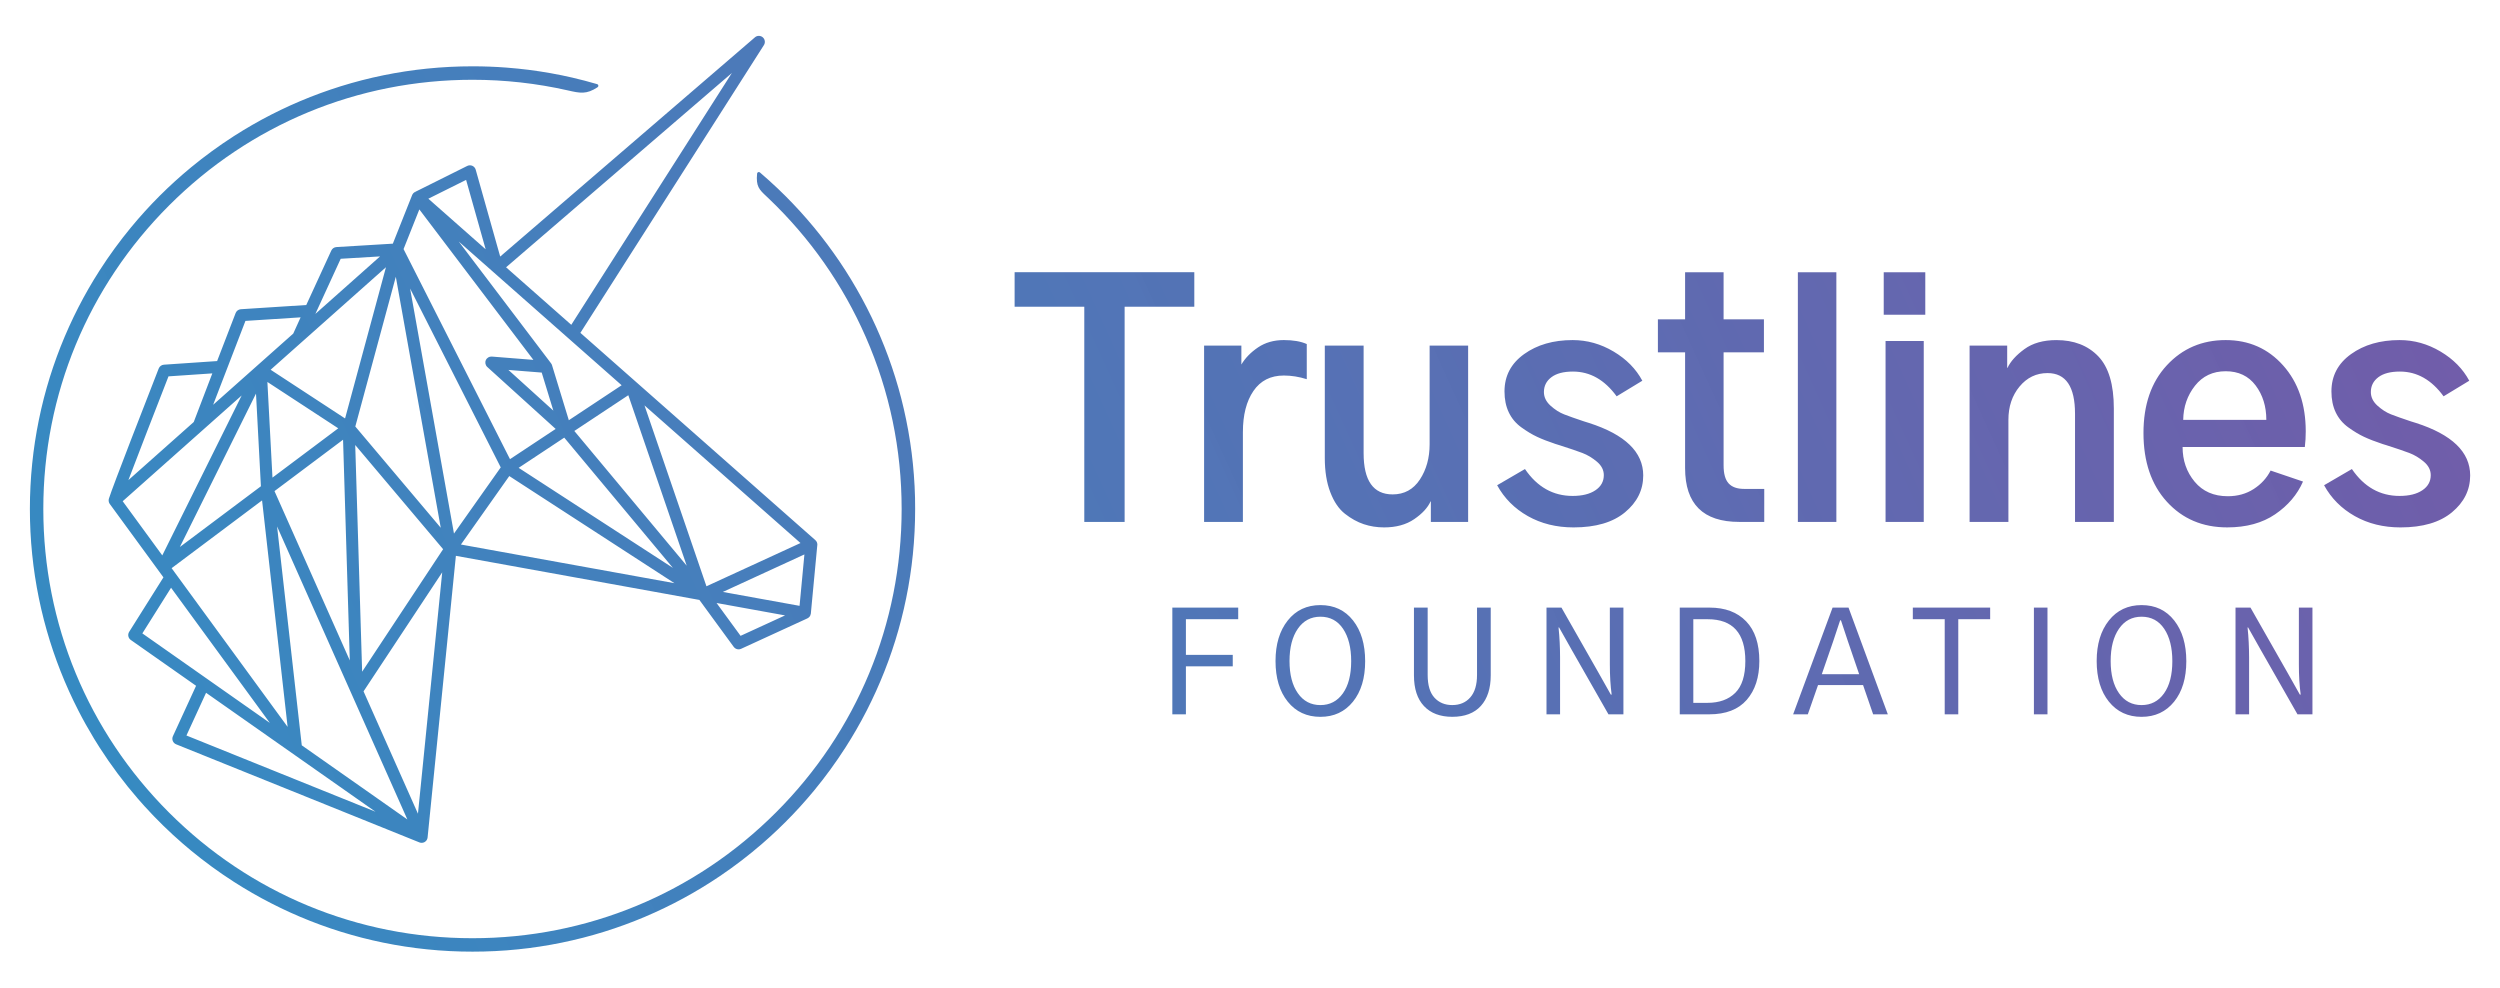 <?xml version="1.0" encoding="utf-8"?>
<!-- Generator: Adobe Illustrator 23.0.4, SVG Export Plug-In . SVG Version: 6.00 Build 0)  -->
<svg version="1.1" xmlns="http://www.w3.org/2000/svg" xmlns:xlink="http://www.w3.org/1999/xlink" x="0px" y="0px"
	 viewBox="0 0 2150 850" style="enable-background:new 0 0 2150 850;" xml:space="preserve">
<style type="text/css">
	.st0{display:none;}
	.st1{display:inline;fill-rule:evenodd;clip-rule:evenodd;fill:none;stroke:#E80A89;stroke-miterlimit:10;}
	.st2{display:inline;fill-rule:evenodd;clip-rule:evenodd;fill:none;stroke:#60C6D1;stroke-miterlimit:10;}
	.st3{display:inline;fill:#231F20;}
	.st4{display:inline;fill-rule:evenodd;clip-rule:evenodd;fill:none;stroke:#46B449;stroke-miterlimit:10;}
	.st5{fill:#FFFFFF;}
	.st6{fill:#E1E1E1;}
	.st7{fill:#646464;}
	.st8{display:inline;fill:none;stroke:#221F1F;stroke-width:8;stroke-miterlimit:10;}
	.st9{display:inline;fill-rule:evenodd;clip-rule:evenodd;fill:none;stroke:#221F1F;stroke-width:8;stroke-miterlimit:10;}
	.st10{display:inline;}
	.st11{fill:#221F1F;}
	.st12{display:inline;fill-rule:evenodd;clip-rule:evenodd;fill:#00A04A;}
	.st13{fill:#1E8CC3;}
	.st14{fill:url(#SVGID_1_);}
	.st15{fill:url(#SVGID_2_);}
	.st16{fill:url(#SVGID_3_);}
	.st17{fill:url(#SVGID_4_);}
</style>
<g id="L_CIRCLES" class="st0">
</g>
<g id="M_CIRCLES" class="st0">
</g>
<g id="S_CIRCLES" class="st0">
</g>
<g id="TEXT">
</g>
<g id="OUTLINE" class="st0">
</g>
<g id="INLINE" class="st0">
</g>
<g id="HORSE" class="st0">
</g>
<g id="ALL">
</g>
<g id="Layer_9">
</g>
<g id="Layer_10">
	<linearGradient id="SVGID_1_" gradientUnits="userSpaceOnUse" x1="-204.458" y1="955.744" x2="2615.883" y2="-329.633">
		<stop  offset="0" style="stop-color:#1E8CC3;stop-opacity:0.94"/>
		<stop  offset="1" style="stop-color:#874BA0"/>
	</linearGradient>
	<path class="st14" d="M872.57,263.82v-29.7h154.53v29.7h-59.92v185.02h-34.69V263.82H872.57z M1035.52,448.84V297.2h32.06v16.29
		c3.33-5.61,8.1-10.51,14.32-14.72c6.22-4.2,13.62-6.31,22.21-6.31c8.06,0,14.63,1.14,19.71,3.42v30.22
		c-6.66-2.1-13.23-3.15-19.71-3.15c-11.39,0-20.11,4.43-26.15,13.27c-6.04,8.85-9.07,20.63-9.07,35.35v77.27H1035.52z
		 M1139.33,393.91V297.2h33.38v92.51c0,23.65,8.32,35.48,24.97,35.48c9.99,0,17.78-4.25,23.39-12.75c5.6-8.5,8.41-18.61,8.41-30.35
		V297.2h33.11v151.64h-32.06v-17.61h-0.26c-2.46,5.43-7.14,10.51-14.06,15.24c-6.92,4.73-15.55,7.1-25.89,7.1
		c-6.14,0-11.96-0.92-17.48-2.76s-10.91-4.82-16.16-8.94c-5.26-4.11-9.46-10.29-12.61-18.53
		C1140.9,415.11,1139.33,405.3,1139.33,393.91z M1287.55,417.3l23.92-13.93c10.51,15.42,24.18,23.13,41,23.13
		c8.23,0,14.76-1.62,19.58-4.86c4.82-3.24,7.23-7.58,7.23-13.01c0-4.38-1.97-8.23-5.91-11.56c-3.94-3.33-8.11-5.82-12.48-7.49
		c-4.38-1.66-10.95-3.9-19.71-6.7c-1.58-0.53-2.72-0.87-3.42-1.05c-6.31-2.1-11.61-4.16-15.9-6.18c-4.29-2.01-8.8-4.73-13.53-8.15
		s-8.32-7.71-10.78-12.88c-2.46-5.17-3.68-11.17-3.68-18c0-13.31,5.6-24,16.82-32.06c11.21-8.06,25.14-12.09,41.79-12.09
		c12.44,0,24.18,3.29,35.22,9.86c11.04,6.57,19.27,14.94,24.7,25.1l-22.08,13.4c-10.34-14.19-22.86-21.29-37.58-21.29
		c-8.06,0-14.24,1.62-18.53,4.86c-4.29,3.24-6.44,7.49-6.44,12.75c0,4.38,1.88,8.28,5.65,11.7c3.77,3.42,7.66,5.91,11.7,7.49
		c4.03,1.58,9.72,3.59,17.08,6.04c1.92,0.53,3.33,0.97,4.2,1.31c31.18,9.99,46.78,25.06,46.78,45.2c0,12.44-5.22,23-15.64,31.67
		c-10.43,8.67-25.19,13.01-44.28,13.01c-14.72,0-27.82-3.24-39.29-9.72C1302.48,437.37,1293.68,428.52,1287.55,417.3z
		 M1425.79,302.98V274.6h23.39v-40.47h33.11v40.47h34.69v28.38h-34.69v97.24c0,7.19,1.44,12.35,4.34,15.51
		c2.89,3.15,7.31,4.73,13.27,4.73h17.35v28.38h-21.55c-31.01,0-46.52-15.42-46.52-46.25v-99.61H1425.79z M1546.16,448.84V234.12
		h33.11v214.72H1546.16z M1655.75,270.65v-36.53H1620v36.53H1655.75z M1654.43,448.84V293.26h-32.85v155.58H1654.43z
		 M1693.85,448.84V297.2h32.33v19.19h0.26c2.63-5.61,7.49-10.99,14.59-16.16c7.1-5.17,16.25-7.75,27.46-7.75
		c15.07,0,27.07,4.64,36.01,13.93c8.94,9.29,13.4,24.27,13.4,44.94v97.5h-33.38V355.8c0-23.3-7.88-34.95-23.65-34.95
		c-9.64,0-17.65,3.86-24.05,11.56c-6.4,7.71-9.59,17.26-9.59,28.65v87.78H1693.85z M1843.39,372.36c0-24.35,6.7-43.76,20.1-58.21
		c13.4-14.45,30.26-21.68,50.59-21.68c19.97,0,36.44,7.27,49.41,21.81c12.96,14.54,19.45,33.47,19.45,56.77
		c0,4.56-0.26,9.03-0.79,13.4h-105.12c0,11.56,3.46,21.51,10.38,29.83c6.92,8.32,16.43,12.48,28.52,12.48
		c8.41,0,15.81-2.06,22.21-6.18c6.39-4.11,11.26-9.42,14.59-15.9l27.86,9.46c-4.91,11.21-12.88,20.59-23.92,28.12
		c-11.04,7.53-24.79,11.3-41.26,11.3c-21.2,0-38.5-7.36-51.91-22.08S1843.39,397.07,1843.39,372.36z M1877.56,361.06h71.48
		c0-11.56-3.07-21.42-9.2-29.57c-6.14-8.15-14.72-12.22-25.76-12.22c-11.04,0-19.84,4.16-26.41,12.48
		C1881.11,340.08,1877.73,349.85,1877.56,361.06z M1998.71,417.3l23.92-13.93c10.51,15.42,24.18,23.13,41,23.13
		c8.23,0,14.76-1.62,19.58-4.86c4.82-3.24,7.23-7.58,7.23-13.01c0-4.38-1.97-8.23-5.91-11.56c-3.94-3.33-8.11-5.82-12.48-7.49
		c-4.38-1.66-10.95-3.9-19.71-6.7c-1.58-0.53-2.72-0.87-3.42-1.05c-6.31-2.1-11.61-4.16-15.9-6.18c-4.29-2.01-8.8-4.73-13.53-8.15
		c-4.73-3.42-8.32-7.71-10.78-12.88c-2.46-5.17-3.68-11.17-3.68-18c0-13.31,5.6-24,16.82-32.06c11.21-8.06,25.14-12.09,41.79-12.09
		c12.44,0,24.18,3.29,35.22,9.86s19.27,14.94,24.7,25.1l-22.08,13.4c-10.34-14.19-22.86-21.29-37.58-21.29
		c-8.06,0-14.24,1.62-18.53,4.86c-4.29,3.24-6.44,7.49-6.44,12.75c0,4.38,1.88,8.28,5.65,11.7c3.77,3.42,7.66,5.91,11.7,7.49
		c4.03,1.58,9.72,3.59,17.08,6.04c1.92,0.53,3.33,0.97,4.21,1.31c31.18,9.99,46.78,25.06,46.78,45.2c0,12.44-5.22,23-15.64,31.67
		c-10.43,8.67-25.19,13.01-44.28,13.01c-14.72,0-27.82-3.24-39.29-9.72C2013.65,437.37,2004.84,428.52,1998.71,417.3z
		 M1008.21,614.31v-91.77h56.65v9.98h-44.98v30.67h40.29v9.86h-40.29v41.25H1008.21z M1096.95,568.49
		c0-14.43,3.51-26.06,10.52-34.88c7.01-8.82,16.38-13.23,28.08-13.23c11.79,0,21.15,4.41,28.08,13.23c6.93,8.82,10.4,20.49,10.4,35
		c0,14.59-3.51,26.22-10.52,34.88c-7.02,8.66-16.34,12.99-27.96,12.99c-11.71,0-21.07-4.35-28.08-13.05
		C1100.46,594.73,1096.95,583.08,1096.95,568.49z M1108.98,568.49c0,11.63,2.38,20.85,7.16,27.66c4.77,6.82,11.25,10.22,19.42,10.22
		c8.1,0,14.53-3.35,19.3-10.04c4.77-6.69,7.16-15.94,7.16-27.72c0-11.62-2.33-20.91-6.98-27.84c-4.65-6.93-11.15-10.4-19.48-10.4
		c-8.18,0-14.65,3.45-19.42,10.34C1111.36,547.6,1108.98,556.86,1108.98,568.49z M1216,580.75v-58.21h11.79v57.97
		c0,8.74,1.94,15.24,5.83,19.48c3.89,4.25,9,6.37,15.33,6.37c6.49,0,11.67-2.2,15.52-6.62c3.85-4.41,5.77-10.82,5.77-19.24v-57.97
		h11.79v58.21c0,11.3-2.83,20.08-8.48,26.34c-5.65,6.25-13.85,9.38-24.6,9.38c-10.42,0-18.52-3.07-24.29-9.2
		C1218.88,601.14,1216,592.3,1216,580.75z M1329.99,614.31v-91.77h12.87l31.75,55.81l10.7,19h0.72c-1.04-7.46-1.56-16.16-1.56-26.1
		v-48.71h11.67v91.77h-12.87l-31.75-55.69l-10.7-19h-0.48c0.88,8.34,1.32,17.04,1.32,26.1v48.59H1329.99z M1444.59,614.31v-91.77
		h25.62c13.39,0,23.87,3.93,31.45,11.79c7.58,7.86,11.37,19.24,11.37,34.16c0,13.95-3.61,25.08-10.82,33.38
		c-7.22,8.3-17.96,12.45-32.23,12.45H1444.59z M1456.25,604.45h12.15c10.18,0,18.16-2.87,23.93-8.6s8.66-14.85,8.66-27.36
		c0-23.97-10.79-35.96-32.35-35.96h-12.39V604.45z M1542.1,614.31l33.92-91.77h13.71l33.8,91.77h-12.63l-8.66-25.14h-38.73
		l-8.78,25.14H1542.1z M1566.76,579.79h32.11l-9.74-28.5c-0.48-1.44-1.42-4.29-2.83-8.54c-1.4-4.25-2.43-7.34-3.07-9.26h-0.72
		c-0.56,1.77-1.54,4.73-2.95,8.9c-1.4,4.17-2.39,7.14-2.95,8.9L1566.76,579.79z M1645.03,532.52v-9.98h66.51v9.98h-27.42v81.79
		h-11.67v-81.79H1645.03z M1749.16,614.31v-91.77h11.67v91.77H1749.16z M1803.14,568.49c0-14.43,3.51-26.06,10.52-34.88
		c7.01-8.82,16.38-13.23,28.08-13.23c11.79,0,21.15,4.41,28.08,13.23c6.93,8.82,10.4,20.49,10.4,35c0,14.59-3.51,26.22-10.52,34.88
		c-7.02,8.66-16.34,12.99-27.96,12.99c-11.71,0-21.07-4.35-28.08-13.05C1806.65,594.73,1803.14,583.08,1803.14,568.49z
		 M1815.17,568.49c0,11.63,2.38,20.85,7.16,27.66c4.77,6.82,11.25,10.22,19.42,10.22c8.1,0,14.53-3.35,19.3-10.04
		c4.77-6.69,7.16-15.94,7.16-27.72c0-11.62-2.33-20.91-6.98-27.84c-4.65-6.93-11.15-10.4-19.48-10.4c-8.18,0-14.65,3.45-19.42,10.34
		C1817.55,547.6,1815.17,556.86,1815.17,568.49z M1922.55,614.31v-91.77h12.87l31.75,55.81l10.7,19h0.72
		c-1.04-7.46-1.56-16.16-1.56-26.1v-48.71h11.67v91.77h-12.87l-31.75-55.69l-10.7-19h-0.48c0.88,8.34,1.32,17.04,1.32,26.1v48.59
		H1922.55z M786.93,428.09l-0.01-0.26c-0.08-3.13-0.2-6.27-0.35-9.33l-0.03-0.51c-0.15-2.94-0.34-5.92-0.58-9.12l-0.04-0.61
		c-0.22-2.82-0.48-5.75-0.79-8.93l-0.07-0.77c-0.3-2.92-0.64-5.83-1-8.73l-0.11-0.88c-0.37-2.88-0.77-5.75-1.19-8.53l-0.16-1.03
		c-0.43-2.81-0.9-5.6-1.39-8.38l-0.18-1.05c-0.5-2.77-1.03-5.51-1.59-8.25l-0.23-1.16c-0.56-2.72-1.15-5.42-1.77-8.12l-0.26-1.16
		c-0.63-2.7-1.29-5.4-1.97-8.08l-0.27-1.05c-0.69-2.68-1.41-5.35-2.16-8l-0.33-1.14c-0.75-2.64-1.54-5.28-2.35-7.88l-0.34-1.1
		c-0.89-2.84-1.72-5.38-2.53-7.78l-0.4-1.19c-0.87-2.56-1.77-5.11-2.7-7.66l-0.41-1.12c-0.94-2.56-1.91-5.11-2.91-7.65l-0.41-1.02
		c-1.03-2.6-2.07-5.14-3.09-7.55l-0.46-1.1c-1.07-2.5-2.16-5-3.28-7.49l-0.42-0.93c-1.13-2.51-2.3-5-3.49-7.49l-0.42-0.86
		c-1.21-2.5-2.44-4.99-3.71-7.45l-0.4-0.78c-1.27-2.47-2.56-4.93-3.9-7.38l-0.45-0.81c-1.33-2.44-2.69-4.87-4.07-7.29l-0.38-0.65
		c-1.41-2.45-2.85-4.87-4.31-7.29l-0.36-0.59c-1.5-2.46-3.02-4.89-4.56-7.3l-0.17-0.27c-1.6-2.48-3.22-4.94-4.87-7.39l-0.19-0.28
		c-1.79-2.65-3.42-4.99-4.96-7.14l-0.1-0.14c-0.03-0.05-0.07-0.1-0.11-0.15c-1.69-2.37-3.39-4.71-5.13-7.04l-0.25-0.33
		c-1.7-2.27-3.43-4.52-5.17-6.74l-0.47-0.6c-1.77-2.23-3.55-4.45-5.36-6.65l-0.35-0.42c-1.79-2.17-3.61-4.31-5.44-6.43l-0.55-0.64
		c-1.79-2.05-3.6-4.1-5.43-6.12l-0.7-0.77c-1.82-1.99-3.65-3.97-5.52-5.92l-0.74-0.78c-1.84-1.93-3.7-3.83-5.58-5.72l-0.87-0.87
		c-2.02-2.01-4.05-4.01-6.15-5.99c-0.03-0.03-0.08-0.08-0.11-0.11c-4.81-4.58-9.98-9.23-15.36-13.84c-0.42-0.36-1-0.45-1.51-0.25
		c-0.51,0.2-0.86,0.68-0.91,1.22c-1.08,11.03,1.78,13.71,8.03,19.59l1.62,1.53c35.85,34.13,64.05,74.32,83.82,119.46
		c20.47,46.73,30.84,96.49,30.84,147.91c0,98.58-38.4,191.26-108.12,260.99c-69.72,69.72-162.41,108.12-260.99,108.12
		c-98.58,0-191.27-38.4-260.99-108.12S37.25,536.3,37.25,437.72c0-98.58,38.4-191.26,108.12-260.99S307.78,68.61,406.36,68.61
		c27.62,0,55.16,3.06,81.91,9.12c10.66,2.42,16,3.63,25.68-2.73c0.48-0.31,0.73-0.88,0.65-1.45c-0.08-0.57-0.49-1.03-1.04-1.19
		c-7.19-2.1-14.3-3.97-21.12-5.55l-0.24-0.06c-2.86-0.66-5.79-1.3-8.98-1.96l-0.32-0.06c-2.68-0.55-5.63-1.12-9.02-1.73l-0.28-0.05
		c-3.02-0.54-6.09-1.05-9.12-1.51l-0.31-0.05c-2.94-0.45-6.05-0.89-9.2-1.29c-0.02,0-0.17-0.03-0.19-0.03
		c-3.2-0.4-6.36-0.76-9.38-1.06l-0.21-0.02c-2.77-0.28-5.79-0.56-9.56-0.85c-9.63-0.74-19.48-1.11-29.26-1.11
		c-3.47,0-6.69,0.04-9.82,0.12c-3.34,0.09-6.62,0.21-9.77,0.37c-3.15,0.16-6.41,0.36-9.69,0.61c-3.06,0.23-6.3,0.52-9.64,0.86
		c-3.14,0.32-6.36,0.69-9.56,1.09c-3.14,0.4-6.33,0.85-9.49,1.33c-3.49,0.54-6.57,1.05-9.41,1.56c-3.17,0.57-6.31,1.17-9.33,1.79
		c-3.13,0.64-6.24,1.32-9.25,2.01c-3,0.69-6.08,1.44-9.16,2.24c-3.07,0.79-6.13,1.62-9.07,2.46c-2.89,0.82-5.81,1.69-8.91,2.65
		c-0.03,0.01-0.06,0.02-0.08,0.02c-2.77,0.86-5.67,1.8-8.89,2.89c-2.99,1.02-5.95,2.06-8.79,3.1c-2.81,1.03-5.66,2.11-8.7,3.31
		c-3.04,1.21-5.85,2.35-8.59,3.51c-0.03,0.01-0.06,0.03-0.09,0.04c-2.79,1.18-5.62,2.41-8.4,3.67c-2.87,1.3-5.69,2.62-8.37,3.91
		c-2.85,1.38-5.63,2.76-8.26,4.1c-5.31,2.72-10.76,5.68-16.18,8.8c-2.55,1.47-5.19,3.03-7.85,4.64c-0.02,0.01-0.04,0.02-0.06,0.04
		c-2.67,1.62-5.26,3.24-7.72,4.82c-0.02,0.01-0.04,0.03-0.06,0.04c-12.77,8.19-25.21,17.27-36.97,26.96
		c-2.52,2.09-4.8,4.02-6.98,5.9c-2.24,1.94-4.54,3.98-6.84,6.06c-8.96,8.14-17.65,16.83-25.83,25.83c-1.98,2.19-4.02,4.49-6.06,6.84
		c-1.84,2.12-3.75,4.38-5.84,6.91c-0.02,0.02-0.04,0.05-0.06,0.07c-9.69,11.74-18.76,24.17-26.96,36.97
		c-1.67,2.61-3.31,5.23-4.86,7.78c-0.01,0.02-0.03,0.04-0.04,0.06c-1.63,2.68-3.19,5.32-4.64,7.85c-3.07,5.34-6.03,10.79-8.79,16.18
		c-1.44,2.8-2.82,5.58-4.11,8.27c-1.3,2.71-2.62,5.52-3.91,8.38c-1.26,2.8-2.5,5.62-3.67,8.39c-0.02,0.03-0.03,0.07-0.05,0.1
		c-1.29,3.06-2.44,5.87-3.51,8.59c-1.13,2.88-2.24,5.8-3.31,8.7c-1.07,2.92-2.11,5.88-3.1,8.8c-1.03,3.07-2.01,6.06-2.89,8.89
		c-0.95,3.08-1.85,6.1-2.67,8.99c-0.81,2.85-1.62,5.82-2.46,9.08c-0.82,3.21-1.56,6.21-2.23,9.16c-0.72,3.12-1.4,6.23-2.01,9.25
		c-0.62,3.02-1.22,6.16-1.79,9.33c-0.54,3.03-1.07,6.2-1.56,9.42c0,0.01,0,0.03-0.01,0.04c-0.45,2.97-0.88,6.05-1.32,9.44
		c-0.39,3.06-0.75,6.27-1.09,9.56c-0.32,3.15-0.61,6.39-0.86,9.63c-0.26,3.35-0.46,6.62-0.61,9.7c-0.16,3.21-0.29,6.49-0.38,9.76
		c-0.08,3.11-0.12,6.33-0.12,9.83c0,3.5,0.04,6.71,0.12,9.83c0.09,3.27,0.21,6.56,0.37,9.76c0.15,3.1,0.35,6.28,0.61,9.7
		c0.24,3.22,0.53,6.46,0.86,9.63c0.33,3.29,0.7,6.51,1.09,9.56c0.44,3.36,0.87,6.45,1.32,9.44c0,0.02,0,0.03,0.01,0.05
		c0.51,3.35,1.02,6.43,1.56,9.41c0.57,3.19,1.17,6.32,1.78,9.28c0,0.02,0.01,0.03,0.01,0.05c0.61,2.97,1.28,6.08,2.01,9.24
		c0.67,2.93,1.4,5.93,2.24,9.18c0.85,3.28,1.65,6.25,2.46,9.07c0.82,2.88,1.72,5.91,2.67,8.99c0.88,2.81,1.82,5.72,2.89,8.89
		c0.99,2.91,2.03,5.87,3.1,8.8c1.07,2.92,2.19,5.85,3.31,8.69c2.2,5.58,4.61,11.29,7.19,16.99c0.01,0.03,0.02,0.06,0.04,0.09
		c2.5,5.53,5.18,11.1,7.98,16.56c0.01,0.03,0.03,0.06,0.04,0.09c4.15,8.11,8.67,16.18,13.42,24.01c0.01,0.03,0.03,0.05,0.04,0.08
		c1.57,2.59,3.21,5.21,4.86,7.78c9.87,15.39,20.92,30.17,32.86,43.95c1.96,2.26,3.97,4.53,5.98,6.74c0.03,0.03,0.05,0.06,0.08,0.09
		c10.22,11.24,21.21,21.97,32.66,31.88c2.24,1.94,4.59,3.93,6.98,5.9c11.73,9.68,24.17,18.75,36.97,26.96
		c0.02,0.01,0.04,0.03,0.06,0.04c4.96,3.19,10.18,6.36,15.52,9.43c0.04,0.03,0.08,0.05,0.12,0.08c5.5,3.15,10.94,6.11,16.18,8.78
		c2.7,1.39,5.44,2.75,8.14,4.05c0.04,0.02,0.08,0.05,0.12,0.07c2.73,1.32,5.55,2.63,8.37,3.91c2.46,1.12,5.08,2.27,8.49,3.72
		c3.02,1.28,5.83,2.43,8.59,3.51c2.64,1.04,5.48,2.12,8.7,3.31c2.98,1.08,5.93,2.13,8.79,3.1c2.95,1,5.94,1.97,8.89,2.89
		c0.03,0.01,0.06,0.02,0.08,0.02c3.16,0.98,6.08,1.84,8.91,2.64c3.05,0.87,6.1,1.7,9.08,2.47c3.16,0.81,6.24,1.56,9.16,2.23
		c2.94,0.68,6.05,1.36,9.25,2.02c2.83,0.58,5.89,1.17,9.34,1.79c3.14,0.56,6.31,1.08,9.41,1.56c2.99,0.46,6.09,0.89,9.49,1.33
		c3.49,0.43,6.62,0.79,9.56,1.09c3.29,0.33,6.54,0.62,9.63,0.86c3.45,0.26,6.62,0.46,9.69,0.61c3.2,0.16,6.49,0.29,9.77,0.37
		c3.15,0.08,6.46,0.12,9.82,0.12c3.36,0,6.66-0.04,9.82-0.12c3.29-0.09,6.58-0.21,9.76-0.37c3.07-0.15,6.24-0.35,9.7-0.61
		c3.08-0.23,6.32-0.52,9.63-0.86c2.93-0.3,6.05-0.65,9.56-1.09c3.39-0.44,6.48-0.87,9.45-1.33c0.01,0,0.03,0,0.04-0.01
		c3.15-0.48,6.31-1.01,9.41-1.56c3.44-0.62,6.5-1.21,9.33-1.79c3.57-0.74,6.51-1.38,9.25-2.02c2.94-0.68,5.94-1.41,9.17-2.23
		c2.96-0.76,6.01-1.59,9.07-2.46c2.81-0.79,5.75-1.67,8.99-2.67c2.93-0.91,5.92-1.88,8.89-2.89c2.84-0.96,5.8-2.01,8.8-3.1
		c3.19-1.18,6.04-2.26,8.69-3.3c2.75-1.08,5.56-2.23,8.6-3.51c3.4-1.45,6.02-2.6,8.48-3.72c5.57-2.52,11.17-5.22,16.65-8.02
		c10.87-5.57,21.6-11.74,31.88-18.33c2.46-1.57,5.04-3.27,7.66-5.04c12.62-8.52,24.8-17.87,36.23-27.77
		c0.02-0.02,0.04-0.03,0.06-0.05c2.23-1.94,4.53-3.97,6.83-6.06c0.03-0.03,0.06-0.06,0.09-0.09c2.09-1.9,4.25-3.91,6.59-6.13
		c2.21-2.11,4.41-4.26,6.54-6.39c2.37-2.38,4.46-4.52,6.38-6.53c4.2-4.4,8.33-8.95,12.28-13.52c2.01-2.31,3.99-4.66,5.91-6.97
		c9.69-11.75,18.76-24.19,26.96-36.97c6.59-10.28,12.76-21,18.33-31.87c0.02-0.03,0.03-0.06,0.04-0.09
		c2.82-5.52,5.5-11.09,7.97-16.56c0.01-0.03,0.02-0.06,0.04-0.09c2.54-5.62,4.96-11.34,7.19-16.99c1.11-2.83,2.23-5.75,3.31-8.69
		c1.05-2.87,2.09-5.83,3.1-8.8c1.02-3.01,1.99-6,2.89-8.89c0.95-3.05,1.84-6.08,2.67-8.99c0.85-2.99,1.67-6.04,2.45-9.07
		c0.75-2.88,1.48-5.88,2.24-9.17c0.72-3.14,1.4-6.25,2.01-9.25c0-0.02,0.01-0.03,0.01-0.05c0.61-2.98,1.21-6.1,1.78-9.28
		c0.57-3.22,1.09-6.38,1.55-9.41c0-0.01,0-0.03,0.01-0.04c0.45-2.93,0.88-6.02,1.33-9.45c0.39-3.07,0.75-6.19,1.09-9.56
		c0.34-3.4,0.62-6.55,0.85-9.63c0.25-3.25,0.45-6.52,0.61-9.7c0.16-3.13,0.29-6.41,0.37-9.76c0.08-3.18,0.12-6.48,0.12-9.82
		C787.05,434.44,787.01,431.2,786.93,428.09z M702.91,468.62c0.01-0.25,0.01-0.49-0.02-0.74c-0.01-0.14-0.03-0.27-0.05-0.4
		c-0.04-0.24-0.11-0.47-0.21-0.79c-0.03-0.1-0.07-0.21-0.1-0.29l-0.06-0.17c-0.08-0.17-0.18-0.33-0.27-0.48l-0.09-0.15
		c-0.04-0.07-0.08-0.15-0.13-0.21c-0.21-0.3-0.45-0.57-0.72-0.81l-0.01-0.02L499.13,286.25L656.97,38.77
		c1.37-2.14,0.95-5.01-0.97-6.67c-1.92-1.66-4.82-1.67-6.74-0.01l-219.1,188.56l-21.06-74.73c-0.42-1.48-1.47-2.69-2.88-3.32
		c-1.41-0.62-3.01-0.59-4.39,0.1l-44.85,22.36l0.27,0.7l-0.37-0.65c-0.07,0.03-0.13,0.07-0.2,0.13c-0.04,0.02-0.08,0.05-0.16,0.1
		l-0.1,0.06c-0.11,0.06-0.22,0.12-0.35,0.23c-0.04,0.03-0.08,0.07-0.15,0.13c-0.07,0.06-0.14,0.12-0.2,0.19l-0.19,0.18
		c-0.08,0.07-0.15,0.14-0.21,0.21c-0.05,0.06-0.1,0.13-0.18,0.25c-0.08,0.1-0.15,0.2-0.26,0.37c-0.05,0.07-0.1,0.14-0.14,0.21
		c-0.05,0.08-0.09,0.17-0.16,0.35l-0.04,0.09c-0.04,0.07-0.08,0.14-0.11,0.21l-16.58,41.72l-48.54,2.93
		c-1.9,0.11-3.57,1.26-4.39,3.02c-1.05,2.27-10.53,22.74-21.52,46.81l-56.26,3.62c-2,0.13-3.76,1.42-4.48,3.29
		c-0.65,1.68-8,20.7-15.93,41.3l-45.76,3.11c-1.98,0.14-3.73,1.42-4.46,3.27c-9.34,23.89-40.01,102.57-42.78,111.77l-0.13,0.46
		c-0.03,0.13-0.06,0.24-0.08,0.37c-0.03,0.2-0.04,0.4-0.05,0.65l-0.01,0.14c0,0.26,0.02,0.52,0.06,0.81
		c0.01,0.05,0.01,0.1,0.02,0.17c0.04,0.23,0.1,0.45,0.19,0.73c0.02,0.07,0.04,0.14,0.08,0.24c0.07,0.18,0.16,0.35,0.25,0.53
		c0.06,0.11,0.12,0.22,0.18,0.33l0.06,0.09c0.04,0.07,0.08,0.14,0.12,0.2l46.15,63.13l-29.48,46.87c-1.46,2.33-0.85,5.39,1.4,6.97
		l56.15,39.42l-19.93,43.37c-0.59,1.28-0.62,2.76-0.11,4.06c0.52,1.3,1.56,2.35,2.86,2.88l209.23,84.37
		c0.06,0.02,0.12,0.04,0.16,0.05c0.21,0.08,0.42,0.14,0.63,0.19l0.1,0.02c0.38,0.08,0.71,0.12,0.93,0.11l0.12,0.01
		c0.29,0,0.61-0.04,0.97-0.11c0.18-0.03,0.35-0.08,0.53-0.14l0.23-0.07c0.12-0.04,0.25-0.07,0.36-0.12
		c0.06-0.02,0.11-0.06,0.13-0.07c0.09-0.04,0.17-0.09,0.22-0.12c0.08-0.03,0.15-0.06,0.22-0.1c0.06-0.04,0.11-0.08,0.14-0.1
		c0.06-0.04,0.12-0.09,0.21-0.16c0.17-0.12,0.34-0.25,0.48-0.39c0.06-0.05,0.12-0.1,0.17-0.16c0.08-0.08,0.15-0.17,0.22-0.26
		l0.12-0.14c0.08-0.08,0.15-0.16,0.21-0.24c0.03-0.05,0.06-0.1,0.06-0.11l0.08-0.11c0.05-0.07,0.08-0.15,0.13-0.27
		c0.11-0.21,0.22-0.42,0.28-0.59l0.06-0.13c0.03-0.08,0.05-0.16,0.08-0.3c0.07-0.24,0.13-0.48,0.17-0.75l0.03-0.13l24.34-242.25
		l209.41,37.92l29.55,40.41c0.97,1.32,2.53,2.11,4.17,2.11c0.75,0,1.47-0.16,2.15-0.47l57-26.17c0.09-0.04,0.15-0.08,0.13-0.08
		c0.31-0.15,0.61-0.34,0.88-0.56c0.1-0.08,0.19-0.15,0.28-0.23c0.23-0.2,0.44-0.43,0.67-0.73c0.05-0.06,0.1-0.12,0.14-0.18
		c0.23-0.34,0.42-0.7,0.56-1.06c0.03-0.07,0.05-0.14,0.06-0.21l-0.73-0.18l0.76,0.08c0.07-0.2,0.13-0.41,0.17-0.63
		c0.01-0.08,0.02-0.15,0.02-0.22l0.04-0.15l5.55-58.78C702.92,468.79,702.92,468.72,702.91,468.62z M94.25,431.1L94.25,431.1
		L94.25,431.1C94.25,431.1,94.25,431.1,94.25,431.1z M629.43,62.76L491.3,279.34l-56.07-49.46L629.43,62.76z M534.61,331.31
		l-45.42,30.08l-14.47-47.36c-0.07-0.23-0.16-0.44-0.24-0.61l-0.05-0.11c-0.12-0.26-0.28-0.52-0.46-0.75l-0.05-0.08l-79.41-104.76
		L534.61,331.31z M578.69,488.38l-132.65-86.04l39.22-25.97L578.69,488.38z M475.87,353.13l-38.63-34.99l28.63,2.27L475.87,353.13z
		 M400.85,154.71l16.81,59.67l-49.29-43.49L400.85,154.71z M360.63,180.1l98.08,129.39l-35.75-2.84c-2.2-0.17-4.27,1.07-5.15,3.1
		c-0.88,2.03-0.36,4.39,1.27,5.87l58.79,53.26l-39.27,26l-91.54-180.67L360.63,180.1z M340.4,238.02l38.65,215.86l-73.48-87.08
		L340.4,238.02z M292.99,222.55l33.86-2.04l-55.64,49.46C281.17,248.14,290.12,228.76,292.99,222.55z M331.93,229.81l-35.17,130.05
		l-64.02-41.88L331.93,229.81z M225.38,430.34l21.97,194.78l-99.76-136.49L225.38,430.34z M154.68,470.42l65.48-131.93l4.22,79.7
		L154.68,470.42z M229.96,328.49l60.94,39.86l-56.58,42.4L229.96,328.49z M295.03,378.15l5.79,189.83l-64.76-145.64L295.03,378.15z
		 M211.08,275.98l47.45-3.06c-2.11,4.63-4.23,9.32-6.33,13.95l-68.9,61.24C190.7,328.8,202.32,298.66,211.08,275.98z M144.91,323.67
		l37.7-2.56c-8.96,23.3-14.34,37.36-15.99,41.82l-56.21,49.97C119.08,390.06,134.19,351.13,144.91,323.67z M139.57,477.65
		l-34.05-46.59l102.32-90.95L139.57,477.65z M122.42,544.72l24.69-39.25l84.95,116.23L122.42,544.72z M160.34,632.53l16.88-36.73
		l145.7,102.29L160.34,632.53z M259.52,640.97l-21.23-188.22l112.05,251.99L259.52,640.97z M359.44,699.79l-46.79-105.23
		l67.65-102.35L359.44,699.79z M311.44,577.66l-5.95-194.95l75.59,89.59L311.44,577.66z M390.42,458.87l-37.73-210.75l77.94,153.83
		L390.42,458.87z M396.4,468.29l41.58-58.88l142.02,92.12L396.4,468.29z M493.92,370.63l46.43-30.75l50.22,146.62L493.92,370.63z
		 M554.26,348.65l134.16,118.36l-80.88,37.19L554.26,348.65z M636.9,546.82l-20.66-28.24l58.93,10.67L636.9,546.82z M687.62,521.02
		l-65.98-11.95l70.15-32.26L687.62,521.02z"/>
</g>
</svg>
